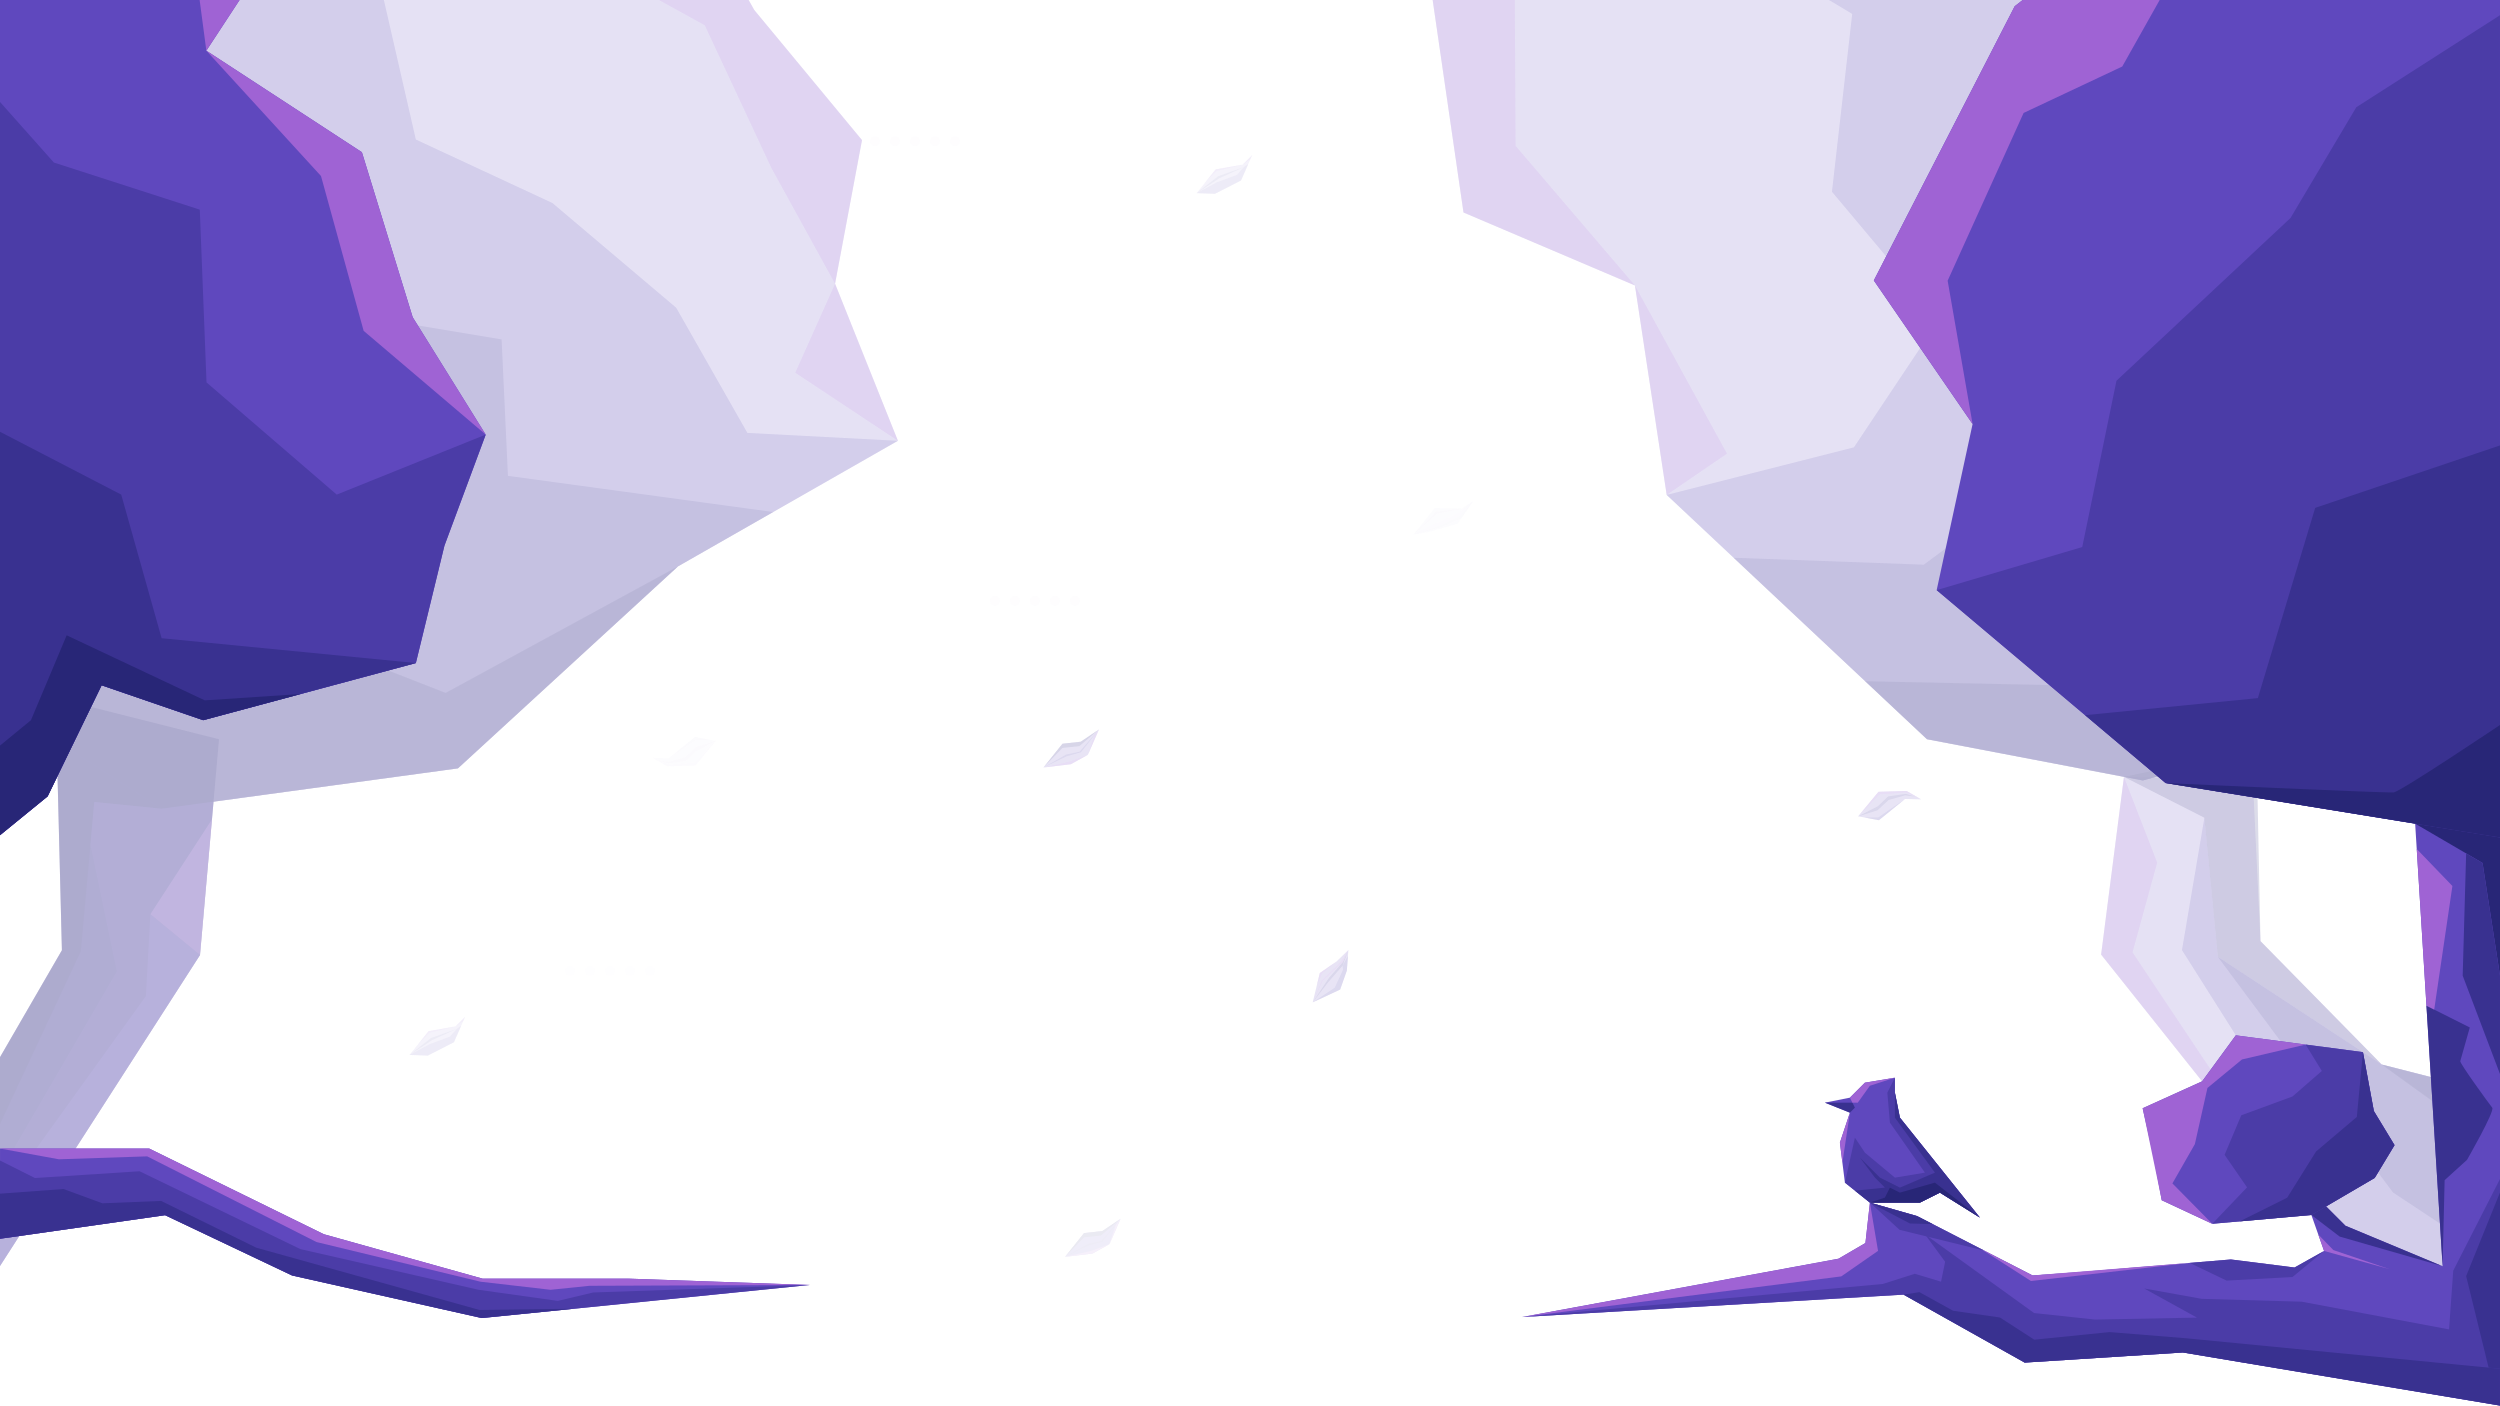 <svg width="1366" height="768" viewBox="0 0 1366 768" fill="none" xmlns="http://www.w3.org/2000/svg">
<g clip-path="url(#clip0)">
<g opacity="0.1">
<g opacity="0.1">
<path opacity="0.8" d="M311.44 533.156C312.949 533.156 314.172 531.933 314.172 530.425C314.172 528.917 312.949 527.694 311.44 527.694C309.931 527.694 308.708 528.917 308.708 530.425C308.708 531.933 309.931 533.156 311.44 533.156Z" fill="url(#paint0_linear)"/>
<path opacity="0.8" d="M322.368 533.156C323.877 533.156 325.1 531.933 325.1 530.425C325.1 528.917 323.877 527.694 322.368 527.694C320.859 527.694 319.636 528.917 319.636 530.425C319.636 531.933 320.859 533.156 322.368 533.156Z" fill="url(#paint1_linear)"/>
<path opacity="0.8" d="M333.296 533.156C334.805 533.156 336.028 531.933 336.028 530.425C336.028 528.917 334.805 527.694 333.296 527.694C331.787 527.694 330.564 528.917 330.564 530.425C330.564 531.933 331.787 533.156 333.296 533.156Z" fill="url(#paint2_linear)"/>
<path opacity="0.8" d="M344.224 533.156C345.733 533.156 346.956 531.933 346.956 530.425C346.956 528.917 345.733 527.694 344.224 527.694C342.715 527.694 341.492 528.917 341.492 530.425C341.492 531.933 342.715 533.156 344.224 533.156Z" fill="url(#paint3_linear)"/>
<path opacity="0.8" d="M355.152 533.156C356.661 533.156 357.884 531.933 357.884 530.425C357.884 528.917 356.661 527.694 355.152 527.694C353.643 527.694 352.42 528.917 352.42 530.425C352.42 531.933 353.643 533.156 355.152 533.156Z" fill="url(#paint4_linear)"/>
</g>
<g opacity="0.1">
<path opacity="0.8" d="M543.66 331.085C545.169 331.085 546.392 329.863 546.392 328.354C546.392 326.846 545.169 325.624 543.66 325.624C542.151 325.624 540.928 326.846 540.928 328.354C540.928 329.863 542.151 331.085 543.66 331.085Z" fill="url(#paint5_linear)"/>
<path opacity="0.8" d="M554.588 331.085C556.097 331.085 557.32 329.863 557.32 328.354C557.32 326.846 556.097 325.624 554.588 325.624C553.079 325.624 551.856 326.846 551.856 328.354C551.856 329.863 553.079 331.085 554.588 331.085Z" fill="url(#paint6_linear)"/>
<path opacity="0.8" d="M565.516 331.085C567.025 331.085 568.248 329.863 568.248 328.354C568.248 326.846 567.025 325.624 565.516 325.624C564.007 325.624 562.784 326.846 562.784 328.354C562.784 329.863 564.007 331.085 565.516 331.085Z" fill="url(#paint7_linear)"/>
<path opacity="0.8" d="M576.444 331.085C577.953 331.085 579.176 329.863 579.176 328.354C579.176 326.846 577.953 325.624 576.444 325.624C574.935 325.624 573.712 326.846 573.712 328.354C573.712 329.863 574.935 331.085 576.444 331.085Z" fill="url(#paint8_linear)"/>
<path opacity="0.8" d="M587.372 331.085C588.881 331.085 590.104 329.863 590.104 328.354C590.104 326.846 588.881 325.624 587.372 325.624C585.863 325.624 584.64 326.846 584.64 328.354C584.64 329.863 585.863 331.085 587.372 331.085Z" fill="url(#paint9_linear)"/>
</g>
<g opacity="0.1">
<path opacity="0.8" d="M478.092 79.872C479.601 79.872 480.824 78.649 480.824 77.141C480.824 75.633 479.601 74.411 478.092 74.411C476.583 74.411 475.36 75.633 475.36 77.141C475.36 78.649 476.583 79.872 478.092 79.872Z" fill="url(#paint10_linear)"/>
<path opacity="0.8" d="M489.02 79.872C490.529 79.872 491.752 78.649 491.752 77.141C491.752 75.633 490.529 74.411 489.02 74.411C487.511 74.411 486.288 75.633 486.288 77.141C486.288 78.649 487.511 79.872 489.02 79.872Z" fill="url(#paint11_linear)"/>
<path opacity="0.8" d="M499.948 79.872C501.457 79.872 502.68 78.649 502.68 77.141C502.68 75.633 501.457 74.411 499.948 74.411C498.439 74.411 497.216 75.633 497.216 77.141C497.216 78.649 498.439 79.872 499.948 79.872Z" fill="url(#paint12_linear)"/>
<path opacity="0.8" d="M510.876 79.872C512.385 79.872 513.608 78.649 513.608 77.141C513.608 75.633 512.385 74.411 510.876 74.411C509.367 74.411 508.144 75.633 508.144 77.141C508.144 78.649 509.367 79.872 510.876 79.872Z" fill="url(#paint13_linear)"/>
<path opacity="0.8" d="M521.804 79.872C523.313 79.872 524.536 78.649 524.536 77.141C524.536 75.633 523.313 74.411 521.804 74.411C520.295 74.411 519.072 75.633 519.072 77.141C519.072 78.649 520.295 79.872 521.804 79.872Z" fill="url(#paint14_linear)"/>
</g>
<g opacity="0.1">
<g opacity="0.1">
<path opacity="0.8" d="M636.392 209.906C637.901 209.906 639.124 208.684 639.124 207.176C639.124 205.668 637.901 204.445 636.392 204.445C634.883 204.445 633.66 205.668 633.66 207.176C633.66 208.684 634.883 209.906 636.392 209.906Z" fill="url(#paint15_linear)"/>
<path opacity="0.8" d="M647.32 209.906C648.829 209.906 650.052 208.684 650.052 207.176C650.052 205.668 648.829 204.445 647.32 204.445C645.811 204.445 644.588 205.668 644.588 207.176C644.588 208.684 645.811 209.906 647.32 209.906Z" fill="url(#paint16_linear)"/>
<path opacity="0.8" d="M658.248 209.906C659.757 209.906 660.98 208.684 660.98 207.176C660.98 205.668 659.757 204.445 658.248 204.445C656.739 204.445 655.516 205.668 655.516 207.176C655.516 208.684 656.739 209.906 658.248 209.906Z" fill="url(#paint17_linear)"/>
<path opacity="0.8" d="M669.176 209.906C670.685 209.906 671.908 208.684 671.908 207.176C671.908 205.668 670.685 204.445 669.176 204.445C667.667 204.445 666.444 205.668 666.444 207.176C666.444 208.684 667.667 209.906 669.176 209.906Z" fill="url(#paint18_linear)"/>
</g>
<g opacity="0.1">
<path opacity="0.8" d="M871.508 527.694C873.017 527.694 874.24 526.472 874.24 524.964C874.24 523.456 873.017 522.233 871.508 522.233C869.999 522.233 868.776 523.456 868.776 524.964C868.776 526.472 869.999 527.694 871.508 527.694Z" fill="url(#paint19_linear)"/>
<path opacity="0.8" d="M882.436 527.694C883.945 527.694 885.168 526.472 885.168 524.964C885.168 523.456 883.945 522.233 882.436 522.233C880.927 522.233 879.704 523.456 879.704 524.964C879.704 526.472 880.927 527.694 882.436 527.694Z" fill="url(#paint20_linear)"/>
<path opacity="0.8" d="M893.364 527.694C894.873 527.694 896.096 526.472 896.096 524.964C896.096 523.456 894.873 522.233 893.364 522.233C891.855 522.233 890.632 523.456 890.632 524.964C890.632 526.472 891.855 527.694 893.364 527.694Z" fill="url(#paint21_linear)"/>
<path opacity="0.8" d="M904.292 527.694C905.801 527.694 907.024 526.472 907.024 524.964C907.024 523.456 905.801 522.233 904.292 522.233C902.783 522.233 901.56 523.456 901.56 524.964C901.56 526.472 902.783 527.694 904.292 527.694Z" fill="url(#paint22_linear)"/>
</g>
<g opacity="0.1">
<path opacity="0.8" d="M598.308 636.92C599.817 636.92 601.04 635.697 601.04 634.189C601.04 632.681 599.817 631.458 598.308 631.458C596.799 631.458 595.576 632.681 595.576 634.189C595.576 635.697 596.799 636.92 598.308 636.92Z" fill="url(#paint23_linear)"/>
<path opacity="0.8" d="M609.236 636.92C610.745 636.92 611.968 635.697 611.968 634.189C611.968 632.681 610.745 631.458 609.236 631.458C607.727 631.458 606.504 632.681 606.504 634.189C606.504 635.697 607.727 636.92 609.236 636.92Z" fill="url(#paint24_linear)"/>
<path opacity="0.8" d="M620.164 636.92C621.673 636.92 622.896 635.697 622.896 634.189C622.896 632.681 621.673 631.458 620.164 631.458C618.655 631.458 617.432 632.681 617.432 634.189C617.432 635.697 618.655 636.92 620.164 636.92Z" fill="url(#paint25_linear)"/>
<path opacity="0.8" d="M631.092 636.92C632.601 636.92 633.824 635.697 633.824 634.189C633.824 632.681 632.601 631.458 631.092 631.458C629.583 631.458 628.36 632.681 628.36 634.189C628.36 635.697 629.583 636.92 631.092 636.92Z" fill="url(#paint26_linear)"/>
</g>
<g opacity="0.1">
<path opacity="0.8" d="M762.228 363.853C763.737 363.853 764.96 362.631 764.96 361.122C764.96 359.614 763.737 358.392 762.228 358.392C760.719 358.392 759.496 359.614 759.496 361.122C759.496 362.631 760.719 363.853 762.228 363.853Z" fill="url(#paint27_linear)"/>
<path opacity="0.8" d="M773.156 363.853C774.665 363.853 775.888 362.631 775.888 361.122C775.888 359.614 774.665 358.392 773.156 358.392C771.647 358.392 770.424 359.614 770.424 361.122C770.424 362.631 771.647 363.853 773.156 363.853Z" fill="url(#paint28_linear)"/>
<path opacity="0.8" d="M795.012 363.853C796.521 363.853 797.744 362.631 797.744 361.122C797.744 359.614 796.521 358.392 795.012 358.392C793.503 358.392 792.28 359.614 792.28 361.122C792.28 362.631 793.503 363.853 795.012 363.853Z" fill="url(#paint29_linear)"/>
</g>
<g opacity="0.1">
<path opacity="0.8" d="M84.337 691.489C82.828 691.489 81.605 690.267 81.605 688.759C81.605 687.251 82.828 686.028 84.337 686.028C85.846 686.028 87.069 687.251 87.069 688.759C87.069 690.267 85.846 691.489 84.337 691.489Z" fill="url(#paint30_linear)"/>
<path opacity="0.8" d="M73.409 691.489C71.9 691.489 70.677 690.267 70.677 688.759C70.677 687.251 71.9 686.028 73.409 686.028C74.918 686.028 76.141 687.251 76.141 688.759C76.141 690.267 74.918 691.489 73.409 691.489Z" fill="url(#paint31_linear)"/>
<path opacity="0.8" d="M51.553 691.489C50.044 691.489 48.821 690.267 48.821 688.759C48.821 687.251 50.044 686.028 51.553 686.028C53.062 686.028 54.285 687.251 54.285 688.759C54.285 690.267 53.062 691.489 51.553 691.489Z" fill="url(#paint32_linear)"/>
</g>
<g opacity="0.1">
<path opacity="0.8" d="M138.971 451.191C140.48 451.191 141.703 449.968 141.703 448.46C141.703 446.952 140.48 445.729 138.971 445.729C137.463 445.729 136.239 446.952 136.239 448.46C136.239 449.968 137.463 451.191 138.971 451.191Z" fill="url(#paint33_linear)"/>
<path opacity="0.8" d="M149.899 451.191C151.408 451.191 152.631 449.968 152.631 448.46C152.631 446.952 151.408 445.729 149.899 445.729C148.391 445.729 147.167 446.952 147.167 448.46C147.167 449.968 148.391 451.191 149.899 451.191Z" fill="url(#paint34_linear)"/>
<path opacity="0.8" d="M171.755 451.191C173.264 451.191 174.487 449.968 174.487 448.46C174.487 446.952 173.264 445.729 171.755 445.729C170.247 445.729 169.023 446.952 169.023 448.46C169.023 449.968 170.247 451.191 171.755 451.191Z" fill="url(#paint35_linear)"/>
</g>
<g opacity="0.1">
<path opacity="0.8" d="M1150.17 440.312C1148.66 440.312 1147.44 439.089 1147.44 437.581C1147.44 436.073 1148.66 434.851 1150.17 434.851C1151.68 434.851 1152.9 436.073 1152.9 437.581C1152.9 439.089 1151.68 440.312 1150.17 440.312Z" fill="url(#paint36_linear)"/>
<path opacity="0.8" d="M1139.24 440.312C1137.74 440.312 1136.51 439.089 1136.51 437.581C1136.51 436.073 1137.74 434.851 1139.24 434.851C1140.75 434.851 1141.98 436.073 1141.98 437.581C1141.98 439.089 1140.75 440.312 1139.24 440.312Z" fill="url(#paint37_linear)"/>
<path opacity="0.8" d="M1117.39 440.312C1115.88 440.312 1114.66 439.089 1114.66 437.581C1114.66 436.073 1115.88 434.851 1117.39 434.851C1118.9 434.851 1120.12 436.073 1120.12 437.581C1120.12 439.089 1118.9 440.312 1117.39 440.312Z" fill="url(#paint38_linear)"/>
</g>
</g>
<g opacity="0.4">
<path opacity="0.4" d="M805.005 273.696L798.912 277.819L783.939 277.579L772.307 292.113L781.015 290.625L796.42 286.166L805.005 273.696Z" fill="url(#paint39_linear)"/>
<path opacity="0.4" d="M772.304 292.102L784.604 279.683L798.908 277.809L785.14 280.679L772.304 292.102Z" fill="url(#paint40_linear)"/>
<path opacity="0.4" d="M772.304 292.102L787.67 286.886L798.019 281.675L805.002 273.686L797.099 280.373L784.833 285.966L772.304 292.102Z" fill="url(#paint41_linear)"/>
<path opacity="0.4" d="M772.304 292.102L787.67 286.886L798.019 281.675L805.002 273.686L798.633 282.936L788.13 287.728L772.304 292.102Z" fill="url(#paint42_linear)"/>
</g>
<g opacity="0.4">
<path opacity="0.4" d="M364.613 418.693L379.975 418.24L391.1 404.832L379.761 402.73L365.482 414.314L356.651 414.09L364.613 418.693Z" fill="url(#paint43_linear)"/>
<path opacity="0.4" d="M391.086 404.821L380.305 410.346L374.708 415.709L365.126 417.088L359.886 415.593L365.356 416.322L374.402 413.794L380.535 408.124L391.086 404.821Z" fill="url(#paint44_linear)"/>
<path opacity="0.4" d="M391.087 404.822L379.962 418.23L364.6 418.684L356.639 414.081L364.744 417.856L379.386 416.783L391.087 404.822Z" fill="url(#paint45_linear)"/>
<path opacity="0.4" d="M387.698 404.193L380.148 404.215L365.464 414.303L379.743 402.719L387.698 404.193Z" fill="url(#paint46_linear)"/>
</g>
<path d="M612.273 665.946L602.3 672.661L592.327 673.749L581.922 686.752L596.911 684.944L606.206 679.813L612.273 665.946Z" fill="url(#paint47_linear)"/>
<path d="M581.922 686.752L592.327 673.749L602.3 672.661L612.273 665.946L601.542 675.089L592.327 676.064L581.922 686.752Z" fill="url(#paint48_linear)"/>
<path d="M581.922 686.752L594.387 679.64L601.651 678.123L612.273 665.946L602.409 678.448L594.604 680.615L581.922 686.752Z" fill="url(#paint49_linear)"/>
<path d="M581.922 686.752L596.013 683.541L606.206 679.813L609.596 669.339L612.273 665.946L606.206 679.813L596.911 684.943L581.922 686.752Z" fill="url(#paint50_linear)"/>
</g>
<g opacity="0.4">
<path opacity="0.4" d="M1160.53 424.482L1148.05 521.59L1258.44 660.122L1366 704.949V598.174L1301.37 581.657L1235.13 514.234L1230.96 426.454L1160.53 424.481L1160.53 424.482Z" fill="url(#paint51_linear)"/>
<path opacity="0.4" d="M-2.05189e-05 384.833L88.312 441.89L250.216 419.823L370.418 309.488L490.621 240.833L456.277 155.017L470.995 76.556L412.121 5.452L380.23 -51.206H-0.01L-2.05189e-05 384.833Z" fill="url(#paint52_linear)"/>
<path opacity="0.4" d="M267.129 -51.2L385.084 13.817L421.509 91.835L456.277 155.025L434.518 203.664L490.62 240.842L456.276 155.025L470.995 76.565L412.12 5.461L380.229 -51.197L267.129 -51.2Z" fill="url(#paint53_linear)"/>
<path opacity="0.4" d="M490.613 240.844L408.38 236.538L369.465 168.124L301.815 110.911L227.226 76.237L208.146 -6.983L98.866 -51.193H-0.005V384.841L88.306 441.898L250.21 419.831L370.413 309.495L490.613 240.844Z" fill="url(#paint54_linear)"/>
<path opacity="0.4" d="M-1.74982e-05 166.819L145.706 119.573L180.397 169.853L274.066 185.457L277.535 260.009L422.44 279.781L370.415 309.496L250.212 419.831L88.309 441.898L-0.003 384.841L-1.74982e-05 166.819Z" fill="url(#paint55_linear)"/>
<path d="M119.689 403.92L109.281 521.817L0.001 691.724V577.648L33.826 519.217L30.357 381.384L119.689 403.92Z" fill="url(#paint56_linear)"/>
<path opacity="0.4" d="M370.404 309.494L243.473 378.601L175.181 351.898L67.636 353.632L-0.014 310.288V384.841L88.298 441.898L250.202 419.831L370.404 309.494Z" fill="url(#paint57_linear)"/>
<path opacity="0.4" d="M775.369 -51.2L799.653 116.108L893.323 155.984L910.669 270.412L1052.91 403.912L1170.86 426.451L1366.01 372.233V-51.211L775.369 -51.2Z" fill="url(#paint58_linear)"/>
<path opacity="0.4" d="M827.413 -51.2L828.132 79.7L893.328 155.987L943.633 247.876L910.674 270.415L893.328 155.987L799.659 116.111L775.374 -51.197L827.413 -51.2Z" fill="url(#paint59_linear)"/>
<path opacity="0.4" d="M913.635 -51.2L1012.04 7.613L1000.97 104.776L1059.52 174.582L1013 244.406L910.661 270.412L1052.9 403.911L1170.85 426.45L1366 372.233V-51.212L913.635 -51.2Z" fill="url(#paint60_linear)"/>
<path opacity="0.4" d="M947.266 304.77L1051.16 308.548L1137.73 244.266L1215.94 164.648L1365.99 160.512V372.228L1170.84 426.446L1052.89 403.907L947.266 304.77Z" fill="url(#paint61_linear)"/>
<path opacity="0.4" d="M1019.15 372.217L1184.85 375.688L1366 266.369V372.226L1170.86 426.443L1052.9 403.904L1019.15 372.217Z" fill="url(#paint62_linear)"/>
<path opacity="0.4" d="M88.312 441.904L51.515 438.226L44.155 519.752L0.001 614.152V577.645L33.826 519.215L30.947 404.843L88.312 441.904Z" fill="url(#paint63_linear)"/>
<path opacity="0.4" d="M115.82 447.72L116.677 438.021L88.313 441.887L51.516 438.209L49.4 461.648L63.781 530.769L-0 640.492V691.706L109.28 521.799L115.82 447.72Z" fill="url(#paint64_linear)"/>
<path opacity="0.4" d="M115.82 447.72L82.179 499.507L109.28 521.797L115.82 447.72Z" fill="url(#paint65_linear)"/>
<path opacity="0.4" d="M82.179 499.521L79.725 544.268L0 655.218V691.722L109.28 521.814L82.179 499.521Z" fill="url(#paint66_linear)"/>
<path opacity="0.4" d="M1160.53 424.482L1204.47 446.806L1211.83 522.814L1301.37 581.66L1235.13 514.232L1232.98 409.194L1160.53 424.482Z" fill="url(#paint67_linear)"/>
<path opacity="0.4" d="M1160.53 424.482L1178.71 471.324L1165.22 520.361L1258.44 660.12L1148.05 521.587L1160.53 424.482Z" fill="url(#paint68_linear)"/>
<path opacity="0.4" d="M1204.48 446.792L1192.22 519.122L1251.09 612.295L1258.45 660.109L1366.01 704.935V598.161L1301.38 581.643L1211.84 522.8L1204.49 446.789L1204.48 446.792Z" fill="url(#paint69_linear)"/>
<path opacity="0.4" d="M1211.83 522.813L1307.51 651.54L1366 690.239V598.174L1301.37 581.657L1211.84 522.814L1211.83 522.813Z" fill="url(#paint70_linear)"/>
<path opacity="0.4" d="M1301.36 581.659L1365.99 628.348V598.177L1301.36 581.659V581.659Z" fill="url(#paint71_linear)"/>
<g opacity="0.4">
<path opacity="0.4" d="M684.191 84.733L678.989 89.933L664.245 92.535L653.835 105.538L663.84 105.895L678.119 98.599L684.191 84.733Z" fill="url(#paint72_linear)"/>
<path opacity="0.4" d="M653.833 105.54L665.607 96.293L679.559 91.351L666.22 97.404L653.833 105.54Z" fill="url(#paint73_linear)"/>
<path opacity="0.4" d="M664.245 92.542L658.433 99.801L664.688 93.463L678.988 89.94C678.988 89.94 683.121 87.183 683.177 87.054C683.233 86.926 684.19 84.74 684.19 84.74L678.988 89.94L664.245 92.542Z" fill="url(#paint74_linear)"/>
<path opacity="0.4" d="M653.833 105.54L664.917 99.587C664.917 99.587 675.764 95.641 675.917 95.488C676.071 95.335 679.558 91.351 679.558 91.351L682.066 89.583L678.117 98.601L663.838 105.897L653.833 105.54Z" fill="url(#paint75_linear)"/>
</g>
<g opacity="0.6">
<path opacity="0.6" d="M1041.77 432.183L1026.4 432.636L1015.28 446.044L1026.62 448.145L1040.9 436.561L1049.73 436.785L1041.77 432.183Z" fill="url(#paint76_linear)"/>
<path opacity="0.6" d="M1015.29 446.055L1026.07 440.53L1031.67 435.167L1041.25 433.787L1046.49 435.283L1041.02 434.554L1031.98 437.082L1025.84 442.752L1015.29 446.055Z" fill="url(#paint77_linear)"/>
<path opacity="0.6" d="M1015.29 446.053L1026.42 432.645L1041.78 432.192L1049.74 436.795L1041.63 433.019L1026.99 434.092L1015.29 446.053Z" fill="url(#paint78_linear)"/>
<path opacity="0.6" d="M1018.68 446.682L1026.23 446.661L1040.91 436.573L1026.64 448.157L1018.68 446.682Z" fill="url(#paint79_linear)"/>
</g>
<g opacity="0.6">
<path opacity="0.6" d="M600.482 398.557L590.509 405.272L580.536 406.36L570.131 419.362L585.119 417.554L594.415 412.424L600.482 398.557Z" fill="url(#paint80_linear)"/>
<path opacity="0.6" d="M570.13 419.362L580.535 406.36L590.508 405.272L600.481 398.557L589.751 407.699L580.536 408.675L570.13 419.362Z" fill="url(#paint81_linear)"/>
<path opacity="0.6" d="M570.13 419.362L582.596 412.25L589.859 410.733L600.481 398.557L590.618 411.059L582.812 413.226L570.13 419.362Z" fill="url(#paint82_linear)"/>
<path opacity="0.6" d="M570.13 419.362L584.222 416.151L594.414 412.424L597.804 401.95L600.481 398.557L594.414 412.423L585.119 417.554L570.13 419.362Z" fill="url(#paint83_linear)"/>
</g>
<g opacity="0.6">
<path opacity="0.6" d="M736.765 519.072L730.256 525.36L721.153 531.643L717.247 547.68L732.241 540.672L735.896 530.342L736.765 519.072Z" fill="url(#paint84_linear)"/>
<path opacity="0.6" d="M717.258 547.689L726.149 534.32L733.738 525.651L736.777 519.081L733.576 527.656L725.716 536.704L717.258 547.689Z" fill="url(#paint85_linear)"/>
<path opacity="0.6" d="M717.259 547.689L729.295 539.685L733.848 529.824L733.577 527.657L736.528 522.316L735.908 530.351L732.253 540.681L717.259 547.689Z" fill="url(#paint86_linear)"/>
<path opacity="0.6" d="M717.258 547.689L722.246 535.675L732.762 525.326L736.777 519.081L733.738 525.651L722.68 536.054L717.258 547.689Z" fill="url(#paint87_linear)"/>
<path opacity="0.6" d="M721.166 531.661L719.561 538.249L722.465 531.837L729.805 525.698L721.166 531.661Z" fill="url(#paint88_linear)"/>
</g>
<g opacity="0.4">
<path opacity="0.4" d="M254.119 555.609L248.917 560.809L234.174 563.411L223.763 576.414L233.768 576.771L248.047 569.475L254.119 555.609Z" fill="url(#paint89_linear)"/>
<path opacity="0.4" d="M223.762 576.416L235.535 567.169L249.487 562.227L236.148 568.28L223.762 576.416Z" fill="url(#paint90_linear)"/>
<path opacity="0.4" d="M234.173 563.418L228.362 570.677L234.616 564.339L248.916 560.816C248.916 560.816 253.049 558.059 253.105 557.93C253.162 557.802 254.119 555.616 254.119 555.616L248.916 560.816L234.173 563.418Z" fill="url(#paint91_linear)"/>
<path opacity="0.4" d="M223.762 576.416L234.845 570.464C234.845 570.464 245.693 566.517 245.846 566.364C245.999 566.211 249.487 562.227 249.487 562.227L251.995 560.46L248.046 569.478L233.767 576.774L223.762 576.416Z" fill="url(#paint92_linear)"/>
</g>
</g>
<path d="M-0.001 -51.201V456.348L26.017 435.132L55.509 374.449L111.013 393.521L227.229 362.309L242.842 298.161L265.392 237.482L225.493 173.334L197.742 83.178L112.747 27.696L145.705 -22.581L131.827 -51.19L-0.001 -51.201ZM1100.83 3.413L1023.85 153.242L1077.82 231.705L1058.2 322.426L1183.3 427.854L1366.01 457.583V-51.195H1170.86L1100.83 3.413ZM1021.72 657.107L1019.27 679.176L1004.55 687.758L831.606 719.63L1040.12 707.374L1106.3 744.514L1192.71 738.993L1366 767.998V457.576L1319.64 450.033L1334.65 691.869L1281.54 669.733L1256 644.196L1269.87 683.52L1253.73 692.568L1218.97 688.174L1134.88 695.135L1110.59 696.884L1047.48 664.458L1021.72 657.107ZM0.008 627.567V676.853L90.207 663.973L159.589 696.915L263.192 720.168L442.329 702.115L343.461 698.649H263.667L176.937 674.377L81.536 627.565L0.008 627.567Z" fill="url(#paint93_linear)"/>
<path d="M1077.83 231.697L1064.19 153.373L1105.7 61.708L1159.6 36.344L1208.85 -51.21H1170.87L1100.84 3.404L1023.86 153.233L1077.83 231.697Z" fill="url(#paint94_linear)"/>
<path d="M831.594 719.64L1004.54 687.767L1019.26 679.186L1021.71 657.117L1026.16 683.475L1006.07 697.421L831.594 719.64Z" fill="url(#paint95_linear)"/>
<path d="M0 627.562H81.528L176.93 674.373L263.66 698.645H343.453L442.322 702.112L322.122 702.56L300.827 704.743L262.518 700.321L172.944 678.654L80.406 631.834L32.197 633.438L0 627.562Z" fill="url(#paint96_linear)"/>
<path d="M831.593 719.64L1028.76 701.558L1046.23 695.99L1060.59 700.306L1062.82 689.419L1051.8 674.441L1111.44 717.449L1144.74 721.006L1200.39 719.94L1171.54 704.003L1203 709.682L1257.65 711.243L1338.17 726.387L1340.44 694.299L1365.99 644.21V768.008L1192.7 739.003L1106.29 744.523L1040.11 707.383L831.593 719.64Z" fill="url(#paint97_linear)"/>
<path d="M1040.1 707.379L1048.77 706.021L1067.2 716.207L1092.79 719.891L1111.53 732L1152.66 727.849L1194.69 731.247L1365.98 747.886V768.003L1192.69 738.998L1106.28 744.518L1040.1 707.379Z" fill="url(#paint98_linear)"/>
<path d="M442.311 702.109L324.111 706.209L304.769 710.808L261.404 704.722L164.117 682.512L76.24 639.973L19.086 643.675L-0.011 634.089V676.845L90.189 663.965L159.571 696.908L263.174 720.161L442.311 702.109Z" fill="url(#paint99_linear)"/>
<path d="M-2.91638e-06 652.22L34.691 649.68L55.94 657.482L88.03 656.182L140.069 681.755L262.009 715.765L313.887 715.071L263.184 720.181L159.581 696.928L90.199 663.985L-0.001 676.865L-2.91638e-06 652.22Z" fill="url(#paint100_linear)"/>
<path d="M1058.19 322.437L1137.74 298.896L1156.44 208.033L1251.54 119.1L1287.48 58.591L1365.99 8.312V457.588L1183.29 427.859L1058.19 322.437Z" fill="url(#paint101_linear)"/>
<path d="M1139.3 390.758L1233.69 381.447L1265.02 277.499L1366.01 243.371V457.57L1183.31 427.841L1139.3 390.758Z" fill="url(#paint102_linear)"/>
<path d="M65.915 -51.2L106.709 -17.834L112.748 27.686L175.395 96.18L198.7 180.77L265.393 237.472L225.495 173.324L197.744 83.168L112.748 27.686L145.707 -22.591L131.828 -51.2H65.915Z" fill="url(#paint103_linear)"/>
<path d="M265.395 237.459L183.984 270.251L112.845 208.953L109.166 114.554L29.44 88.809L0.003 55.708V456.324L26.021 435.108L55.513 374.425L111.016 393.497L227.233 362.285L242.846 298.136L265.395 237.459Z" fill="url(#paint104_linear)"/>
<path d="M0 235.93L66.235 270.257L88.312 348.717L227.232 362.291L111.015 393.502L55.512 374.43L26.02 435.114L0.002 456.33L0 235.93Z" fill="url(#paint105_linear)"/>
<path d="M164.379 379.18L111.881 382.675L36.426 347.133L16.911 393.51L-0.001 407.381V456.339L26.017 435.123L55.509 374.439L111.012 393.511L164.379 379.18Z" fill="url(#paint106_linear)"/>
<path d="M1183.28 427.868C1183.28 427.868 1303.98 433.397 1307.88 432.964C1311.78 432.53 1365.99 396.121 1365.99 396.121V457.597L1183.28 427.868Z" fill="url(#paint107_linear)"/>
<path d="M1262.92 663.852L1208.75 668.685L1181.16 655.812L1176.86 632.519L1170.73 605.548L1203.23 590.837L1221.63 565.704L1291.09 574.895L1297.06 607.081L1308.35 625.7L1297.52 643.607L1262.92 663.852Z" fill="url(#paint108_linear)"/>
<path d="M1082.06 682.23L1109.72 699.945L1196.43 690.042L1110.59 696.886L1082.06 682.23Z" fill="url(#paint109_linear)"/>
<path d="M1208.77 668.685L1187 646.618L1199.27 625.164L1206.15 594.466L1225.02 578.885L1259.78 570.75L1221.66 565.705L1203.26 590.838L1170.75 605.55L1181.18 655.813L1208.77 668.685Z" fill="url(#paint110_linear)"/>
<path d="M1208.77 668.685L1227.78 648.764L1215.52 630.987L1224.63 609.39L1252.62 599.112L1268.65 585.165L1259.78 570.749L1291.12 574.895L1297.09 607.082L1308.37 625.7L1297.55 643.607L1262.94 663.853L1208.77 668.685Z" fill="url(#paint111_linear)"/>
<path d="M1223.69 667.375L1249.7 654.433L1265.49 629.169L1287.77 610.291L1291.1 574.917L1297.07 607.104L1308.36 625.722L1297.54 643.629L1262.93 663.875L1223.69 667.375Z" fill="url(#paint112_linear)"/>
<path d="M1262.92 663.852L1278.39 675.664L1334.64 691.863L1281.52 669.727L1270.95 659.155L1262.92 663.852Z" fill="url(#paint113_linear)"/>
<path d="M1334.64 691.869L1335.74 644.838L1347.97 633.75C1347.97 633.75 1363.3 607.086 1361.77 605.248C1360.24 603.409 1343.98 581.035 1344.29 579.809C1344.6 578.583 1349.5 561.42 1349.5 561.42L1325.8 549.51L1334.64 691.869Z" fill="url(#paint114_linear)"/>
<path d="M1330.05 551.649L1339.99 484.103L1320.51 463.891L1325.82 549.525L1330.05 551.649Z" fill="url(#paint115_linear)"/>
<path d="M1319.64 450.041L1356.46 471.528L1366 533.077V457.585L1319.64 450.041Z" fill="url(#paint116_linear)"/>
<path d="M1347.5 466.316L1345.61 533.086L1365.99 586.834V651.57L1347.5 697.248L1359.79 747.293L1365.99 747.896V533.087L1356.45 471.538L1347.5 466.316Z" fill="url(#paint117_linear)"/>
<path d="M1196.42 690.039L1216.6 699.726L1252.6 697.776L1269.87 683.52L1253.72 692.567L1218.97 688.174L1196.42 690.039Z" fill="url(#paint118_linear)"/>
<path d="M1266.72 674.556L1274.95 683.038L1305.52 693.441L1269.88 683.519L1266.72 674.556Z" fill="url(#paint119_linear)"/>
<path d="M997.125 602.493L1010.78 599.763L1018.98 591.571L1035.37 588.84V597.032L1038.1 610.685L1081.82 665.298L1059.96 651.645L1049.03 657.107H1021.71L1008.05 646.184L1005.32 624.339L1010.78 607.955L997.125 602.493Z" fill="#5F48BE"/>
<path d="M997.124 602.493H1012.15L1013.52 605.225L1010.78 607.957L997.124 602.493Z" fill="#393190"/>
<path d="M1018.98 591.571L1035.37 588.84L1021.71 593.252L1015.09 602.494H1012.15L1010.78 599.763L1018.98 591.571Z" fill="#9F63D4"/>
<path d="M1006.69 635.261L1010.79 607.955L1005.32 624.339L1006.69 635.261Z" fill="#9F63D4"/>
<path d="M1008.05 646.184L1021.71 657.106H1049.03L1059.96 651.645L1081.82 665.298L1038.1 610.685L1035.37 597.032V588.84L1031.24 597.032L1032.64 613.416L1051.76 640.722L1035.37 643.453L1018.98 629.8L1013.52 621.608L1008.05 646.184Z" fill="#4B3CA7"/>
<path d="M1013.52 650.566L1021.71 657.107H1049.03L1059.96 651.646L1081.82 665.299L1038.11 610.685L1035.37 597.032V610.685L1057.23 640.722L1038.11 648.914L1027.18 643.453L1016.25 632.531L1024.45 643.453L1029.91 648.914L1013.52 650.566Z" fill="#393190"/>
<path d="M1021.71 657.107L1029.91 654.376L1032.64 648.915L1038.1 651.645L1057.23 646.184L1081.82 665.299L1059.96 651.646L1049.03 657.107L1021.71 657.107Z" fill="#282677"/>
<path d="M1021.71 657.107L1037.94 671.991L1084.2 683.333L1047.47 664.462L1021.71 657.107Z" fill="url(#paint120_linear)"/>
<path d="M1021.71 657.107L1043.58 668.524L1056 668.846L1047.47 664.462L1021.71 657.107Z" fill="url(#paint121_linear)"/>
</g>
<defs>
<linearGradient id="paint0_linear" x1="1625.54" y1="582.306" x2="1631.01" y2="582.306" gradientUnits="userSpaceOnUse">
<stop stop-color="#9F63D4"/>
</linearGradient>
<linearGradient id="paint1_linear" x1="1636.44" y1="582.306" x2="1641.91" y2="582.306" gradientUnits="userSpaceOnUse">
<stop stop-color="#9F63D4"/>
</linearGradient>
<linearGradient id="paint2_linear" x1="1647.41" y1="582.306" x2="1652.88" y2="582.306" gradientUnits="userSpaceOnUse">
<stop stop-color="#9F63D4"/>
</linearGradient>
<linearGradient id="paint3_linear" x1="1658.31" y1="582.306" x2="1663.78" y2="582.306" gradientUnits="userSpaceOnUse">
<stop stop-color="#9F63D4"/>
</linearGradient>
<linearGradient id="paint4_linear" x1="1669.25" y1="582.306" x2="1674.71" y2="582.306" gradientUnits="userSpaceOnUse">
<stop stop-color="#9F63D4"/>
</linearGradient>
<linearGradient id="paint5_linear" x1="1529.89" y1="380.237" x2="1535.35" y2="380.237" gradientUnits="userSpaceOnUse">
<stop stop-color="#4B3CA7"/>
</linearGradient>
<linearGradient id="paint6_linear" x1="1540.84" y1="380.237" x2="1546.3" y2="380.237" gradientUnits="userSpaceOnUse">
<stop stop-color="#4B3CA7"/>
</linearGradient>
<linearGradient id="paint7_linear" x1="1551.73" y1="380.237" x2="1557.2" y2="380.237" gradientUnits="userSpaceOnUse">
<stop stop-color="#4B3CA7"/>
</linearGradient>
<linearGradient id="paint8_linear" x1="1562.68" y1="380.237" x2="1568.15" y2="380.237" gradientUnits="userSpaceOnUse">
<stop stop-color="#4B3CA7"/>
</linearGradient>
<linearGradient id="paint9_linear" x1="1573.62" y1="380.237" x2="1579.09" y2="380.237" gradientUnits="userSpaceOnUse">
<stop stop-color="#4B3CA7"/>
</linearGradient>
<linearGradient id="paint10_linear" x1="1464.34" y1="129.024" x2="1469.8" y2="129.024" gradientUnits="userSpaceOnUse">
<stop stop-color="#4B3CA7"/>
</linearGradient>
<linearGradient id="paint11_linear" x1="1475.29" y1="129.024" x2="1480.75" y2="129.024" gradientUnits="userSpaceOnUse">
<stop stop-color="#4B3CA7"/>
</linearGradient>
<linearGradient id="paint12_linear" x1="1486.2" y1="129.024" x2="1491.66" y2="129.024" gradientUnits="userSpaceOnUse">
<stop stop-color="#4B3CA7"/>
</linearGradient>
<linearGradient id="paint13_linear" x1="1497.16" y1="129.024" x2="1502.62" y2="129.024" gradientUnits="userSpaceOnUse">
<stop stop-color="#4B3CA7"/>
</linearGradient>
<linearGradient id="paint14_linear" x1="1508.1" y1="129.024" x2="1513.56" y2="129.024" gradientUnits="userSpaceOnUse">
<stop stop-color="#4B3CA7"/>
</linearGradient>
<linearGradient id="paint15_linear" x1="1950.54" y1="259.058" x2="1956" y2="259.058" gradientUnits="userSpaceOnUse">
<stop stop-color="#9F63D4"/>
</linearGradient>
<linearGradient id="paint16_linear" x1="1961.32" y1="259.058" x2="1966.79" y2="259.058" gradientUnits="userSpaceOnUse">
<stop stop-color="#9F63D4"/>
</linearGradient>
<linearGradient id="paint17_linear" x1="1972.28" y1="259.058" x2="1977.74" y2="259.058" gradientUnits="userSpaceOnUse">
<stop stop-color="#9F63D4"/>
</linearGradient>
<linearGradient id="paint18_linear" x1="1983.28" y1="259.058" x2="1988.74" y2="259.058" gradientUnits="userSpaceOnUse">
<stop stop-color="#9F63D4"/>
</linearGradient>
<linearGradient id="paint19_linear" x1="2185.63" y1="576.846" x2="2191.09" y2="576.846" gradientUnits="userSpaceOnUse">
<stop stop-color="#9F63D4"/>
</linearGradient>
<linearGradient id="paint20_linear" x1="2196.51" y1="576.846" x2="2201.97" y2="576.846" gradientUnits="userSpaceOnUse">
<stop stop-color="#9F63D4"/>
</linearGradient>
<linearGradient id="paint21_linear" x1="2207.42" y1="576.846" x2="2212.89" y2="576.846" gradientUnits="userSpaceOnUse">
<stop stop-color="#9F63D4"/>
</linearGradient>
<linearGradient id="paint22_linear" x1="2218.35" y1="576.846" x2="2223.82" y2="576.846" gradientUnits="userSpaceOnUse">
<stop stop-color="#9F63D4"/>
</linearGradient>
<linearGradient id="paint23_linear" x1="1912.43" y1="686.072" x2="1917.89" y2="686.072" gradientUnits="userSpaceOnUse">
<stop stop-color="#9F63D4"/>
</linearGradient>
<linearGradient id="paint24_linear" x1="1923.37" y1="686.072" x2="1928.83" y2="686.072" gradientUnits="userSpaceOnUse">
<stop stop-color="#9F63D4"/>
</linearGradient>
<linearGradient id="paint25_linear" x1="1934.3" y1="686.072" x2="1939.76" y2="686.072" gradientUnits="userSpaceOnUse">
<stop stop-color="#9F63D4"/>
</linearGradient>
<linearGradient id="paint26_linear" x1="1945.17" y1="686.072" x2="1950.63" y2="686.072" gradientUnits="userSpaceOnUse">
<stop stop-color="#9F63D4"/>
</linearGradient>
<linearGradient id="paint27_linear" x1="2076.32" y1="413.005" x2="2081.78" y2="413.005" gradientUnits="userSpaceOnUse">
<stop stop-color="#9F63D4"/>
</linearGradient>
<linearGradient id="paint28_linear" x1="2087.23" y1="413.006" x2="2092.69" y2="413.006" gradientUnits="userSpaceOnUse">
<stop stop-color="#9F63D4"/>
</linearGradient>
<linearGradient id="paint29_linear" x1="2109.12" y1="413.006" x2="2114.58" y2="413.006" gradientUnits="userSpaceOnUse">
<stop stop-color="#9F63D4"/>
</linearGradient>
<linearGradient id="paint30_linear" x1="-1229.76" y1="740.641" x2="-1235.23" y2="740.641" gradientUnits="userSpaceOnUse">
<stop stop-color="#9F63D4"/>
</linearGradient>
<linearGradient id="paint31_linear" x1="-1240.69" y1="740.641" x2="-1246.16" y2="740.641" gradientUnits="userSpaceOnUse">
<stop stop-color="#9F63D4"/>
</linearGradient>
<linearGradient id="paint32_linear" x1="-1262.54" y1="740.641" x2="-1268" y2="740.641" gradientUnits="userSpaceOnUse">
<stop stop-color="#9F63D4"/>
</linearGradient>
<linearGradient id="paint33_linear" x1="1453.06" y1="500.343" x2="1458.52" y2="500.343" gradientUnits="userSpaceOnUse">
<stop stop-color="#9F63D4"/>
</linearGradient>
<linearGradient id="paint34_linear" x1="1463.98" y1="500.343" x2="1469.45" y2="500.343" gradientUnits="userSpaceOnUse">
<stop stop-color="#9F63D4"/>
</linearGradient>
<linearGradient id="paint35_linear" x1="1485.84" y1="500.343" x2="1491.31" y2="500.343" gradientUnits="userSpaceOnUse">
<stop stop-color="#9F63D4"/>
</linearGradient>
<linearGradient id="paint36_linear" x1="-163.859" y1="489.464" x2="-169.322" y2="489.464" gradientUnits="userSpaceOnUse">
<stop stop-color="#9F63D4"/>
</linearGradient>
<linearGradient id="paint37_linear" x1="-174.875" y1="489.464" x2="-180.339" y2="489.464" gradientUnits="userSpaceOnUse">
<stop stop-color="#9F63D4"/>
</linearGradient>
<linearGradient id="paint38_linear" x1="-196.672" y1="489.464" x2="-202.136" y2="489.464" gradientUnits="userSpaceOnUse">
<stop stop-color="#9F63D4"/>
</linearGradient>
<linearGradient id="paint39_linear" x1="832.411" y1="-2784.65" x2="865.109" y2="-2784.65" gradientUnits="userSpaceOnUse">
<stop stop-color="#5F48BE"/>
</linearGradient>
<linearGradient id="paint40_linear" x1="1761.29" y1="332.422" x2="1787.89" y2="332.422" gradientUnits="userSpaceOnUse">
<stop stop-color="#393190"/>
</linearGradient>
<linearGradient id="paint41_linear" x1="2089.13" y1="328.299" x2="2121.83" y2="328.299" gradientUnits="userSpaceOnUse">
<stop stop-color="#9F63D4"/>
</linearGradient>
<linearGradient id="paint42_linear" x1="1761.29" y1="328.299" x2="1793.99" y2="328.299" gradientUnits="userSpaceOnUse">
<stop stop-color="#4B3CA7"/>
</linearGradient>
<linearGradient id="paint43_linear" x1="330.996" y1="3477.03" x2="296.547" y2="3477.03" gradientUnits="userSpaceOnUse">
<stop stop-color="#5F48BE"/>
</linearGradient>
<linearGradient id="paint44_linear" x1="-597.898" y1="362.475" x2="-629.097" y2="362.475" gradientUnits="userSpaceOnUse">
<stop stop-color="#393190"/>
</linearGradient>
<linearGradient id="paint45_linear" x1="-925.734" y1="364.071" x2="-960.183" y2="364.071" gradientUnits="userSpaceOnUse">
<stop stop-color="#9F63D4"/>
</linearGradient>
<linearGradient id="paint46_linear" x1="-601.285" y1="359.69" x2="-623.519" y2="359.69" gradientUnits="userSpaceOnUse">
<stop stop-color="#4B3CA7"/>
</linearGradient>
<linearGradient id="paint47_linear" x1="642.027" y1="-2392.39" x2="672.378" y2="-2392.39" gradientUnits="userSpaceOnUse">
<stop stop-color="#5F48BE"/>
</linearGradient>
<linearGradient id="paint48_linear" x1="975.332" y1="-12187" x2="1005.68" y2="-12187" gradientUnits="userSpaceOnUse">
<stop stop-color="#282677"/>
</linearGradient>
<linearGradient id="paint49_linear" x1="1570.91" y1="720.56" x2="1601.26" y2="720.56" gradientUnits="userSpaceOnUse">
<stop stop-color="#4B3CA7"/>
</linearGradient>
<linearGradient id="paint50_linear" x1="1898.75" y1="720.56" x2="1929.1" y2="720.56" gradientUnits="userSpaceOnUse">
<stop stop-color="#9F63D4"/>
</linearGradient>
<linearGradient id="paint51_linear" x1="1208.15" y1="-2633.87" x2="1426.1" y2="-2633.87" gradientUnits="userSpaceOnUse">
<stop stop-color="#5F48BE"/>
</linearGradient>
<linearGradient id="paint52_linear" x1="60.094" y1="-3109.55" x2="550.725" y2="-3109.55" gradientUnits="userSpaceOnUse">
<stop stop-color="#5F48BE"/>
</linearGradient>
<linearGradient id="paint53_linear" x1="1583.95" y1="3.413" x2="1807.44" y2="3.413" gradientUnits="userSpaceOnUse">
<stop stop-color="#9F63D4"/>
</linearGradient>
<linearGradient id="paint54_linear" x1="988.979" y1="3.421" x2="1479.6" y2="3.421" gradientUnits="userSpaceOnUse">
<stop stop-color="#4B3CA7"/>
</linearGradient>
<linearGradient id="paint55_linear" x1="988.981" y1="174.186" x2="1411.42" y2="174.186" gradientUnits="userSpaceOnUse">
<stop stop-color="#393190"/>
</linearGradient>
<linearGradient id="paint56_linear" x1="988.985" y1="435.997" x2="1108.67" y2="435.997" gradientUnits="userSpaceOnUse">
<stop stop-color="#393190"/>
</linearGradient>
<linearGradient id="paint57_linear" x1="393.394" y1="-6950.72" x2="763.812" y2="-6950.72" gradientUnits="userSpaceOnUse">
<stop stop-color="#282677"/>
</linearGradient>
<linearGradient id="paint58_linear" x1="835.473" y1="-3109.56" x2="1426.11" y2="-3109.56" gradientUnits="userSpaceOnUse">
<stop stop-color="#5F48BE"/>
</linearGradient>
<linearGradient id="paint59_linear" x1="2092.2" y1="3.413" x2="2260.46" y2="3.413" gradientUnits="userSpaceOnUse">
<stop stop-color="#9F63D4"/>
</linearGradient>
<linearGradient id="paint60_linear" x1="1899.65" y1="3.402" x2="2354.98" y2="3.402" gradientUnits="userSpaceOnUse">
<stop stop-color="#4B3CA7"/>
</linearGradient>
<linearGradient id="paint61_linear" x1="1936.25" y1="215.125" x2="2354.97" y2="215.125" gradientUnits="userSpaceOnUse">
<stop stop-color="#393190"/>
</linearGradient>
<linearGradient id="paint62_linear" x1="1412.55" y1="-8643.76" x2="1759.41" y2="-8643.76" gradientUnits="userSpaceOnUse">
<stop stop-color="#282677"/>
</linearGradient>
<linearGradient id="paint63_linear" x1="393.409" y1="-3207.38" x2="481.72" y2="-3207.38" gradientUnits="userSpaceOnUse">
<stop stop-color="#282677"/>
</linearGradient>
<linearGradient id="paint64_linear" x1="988.984" y1="492.634" x2="1105.66" y2="492.634" gradientUnits="userSpaceOnUse">
<stop stop-color="#4B3CA7"/>
</linearGradient>
<linearGradient id="paint65_linear" x1="1399" y1="502.333" x2="1432.64" y2="502.333" gradientUnits="userSpaceOnUse">
<stop stop-color="#9F63D4"/>
</linearGradient>
<linearGradient id="paint66_linear" x1="60.104" y1="-2558.82" x2="169.384" y2="-2558.82" gradientUnits="userSpaceOnUse">
<stop stop-color="#5F48BE"/>
</linearGradient>
<linearGradient id="paint67_linear" x1="1553.93" y1="-3036.59" x2="1694.78" y2="-3036.59" gradientUnits="userSpaceOnUse">
<stop stop-color="#282677"/>
</linearGradient>
<linearGradient id="paint68_linear" x1="2464.87" y1="479.095" x2="2575.26" y2="479.095" gradientUnits="userSpaceOnUse">
<stop stop-color="#9F63D4"/>
</linearGradient>
<linearGradient id="paint69_linear" x1="2181.2" y1="501.403" x2="2354.99" y2="501.403" gradientUnits="userSpaceOnUse">
<stop stop-color="#4B3CA7"/>
</linearGradient>
<linearGradient id="paint70_linear" x1="2200.82" y1="577.427" x2="2354.98" y2="577.427" gradientUnits="userSpaceOnUse">
<stop stop-color="#393190"/>
</linearGradient>
<linearGradient id="paint71_linear" x1="1694.77" y1="3734.26" x2="1759.4" y2="3734.26" gradientUnits="userSpaceOnUse">
<stop stop-color="#282677"/>
</linearGradient>
<linearGradient id="paint72_linear" x1="713.939" y1="-2973.6" x2="744.295" y2="-2973.6" gradientUnits="userSpaceOnUse">
<stop stop-color="#5F48BE"/>
</linearGradient>
<linearGradient id="paint73_linear" x1="1642.82" y1="145.964" x2="1668.55" y2="145.964" gradientUnits="userSpaceOnUse">
<stop stop-color="#393190"/>
</linearGradient>
<linearGradient id="paint74_linear" x1="1975.26" y1="139.353" x2="2001.02" y2="139.353" gradientUnits="userSpaceOnUse">
<stop stop-color="#9F63D4"/>
</linearGradient>
<linearGradient id="paint75_linear" x1="1642.82" y1="144.197" x2="1671.05" y2="144.197" gradientUnits="userSpaceOnUse">
<stop stop-color="#4B3CA7"/>
</linearGradient>
<linearGradient id="paint76_linear" x1="1075.38" y1="-2626.17" x2="1109.83" y2="-2626.17" gradientUnits="userSpaceOnUse">
<stop stop-color="#5F48BE"/>
</linearGradient>
<linearGradient id="paint77_linear" x1="2004.27" y1="488.401" x2="2035.47" y2="488.401" gradientUnits="userSpaceOnUse">
<stop stop-color="#393190"/>
</linearGradient>
<linearGradient id="paint78_linear" x1="2332.09" y1="486.806" x2="2366.54" y2="486.806" gradientUnits="userSpaceOnUse">
<stop stop-color="#9F63D4"/>
</linearGradient>
<linearGradient id="paint79_linear" x1="2007.66" y1="491.186" x2="2029.89" y2="491.186" gradientUnits="userSpaceOnUse">
<stop stop-color="#4B3CA7"/>
</linearGradient>
<linearGradient id="paint80_linear" x1="630.235" y1="-2659.81" x2="660.585" y2="-2659.81" gradientUnits="userSpaceOnUse">
<stop stop-color="#5F48BE"/>
</linearGradient>
<linearGradient id="paint81_linear" x1="963.537" y1="-12454.5" x2="993.888" y2="-12454.5" gradientUnits="userSpaceOnUse">
<stop stop-color="#282677"/>
</linearGradient>
<linearGradient id="paint82_linear" x1="1559.11" y1="453.17" x2="1589.46" y2="453.17" gradientUnits="userSpaceOnUse">
<stop stop-color="#4B3CA7"/>
</linearGradient>
<linearGradient id="paint83_linear" x1="1886.94" y1="453.17" x2="1917.29" y2="453.17" gradientUnits="userSpaceOnUse">
<stop stop-color="#9F63D4"/>
</linearGradient>
<linearGradient id="paint84_linear" x1="777.351" y1="-2539.3" x2="796.869" y2="-2539.3" gradientUnits="userSpaceOnUse">
<stop stop-color="#5F48BE"/>
</linearGradient>
<linearGradient id="paint85_linear" x1="1706.24" y1="573.694" x2="1725.76" y2="573.694" gradientUnits="userSpaceOnUse">
<stop stop-color="#393190"/>
</linearGradient>
<linearGradient id="paint86_linear" x1="1706.24" y1="576.929" x2="1725.51" y2="576.929" gradientUnits="userSpaceOnUse">
<stop stop-color="#4B3CA7"/>
</linearGradient>
<linearGradient id="paint87_linear" x1="2034.09" y1="573.694" x2="2053.61" y2="573.694" gradientUnits="userSpaceOnUse">
<stop stop-color="#9F63D4"/>
</linearGradient>
<linearGradient id="paint88_linear" x1="2036.38" y1="580.31" x2="2046.62" y2="580.31" gradientUnits="userSpaceOnUse">
<stop stop-color="#9F63D4"/>
</linearGradient>
<linearGradient id="paint89_linear" x1="283.867" y1="-2502.7" x2="314.223" y2="-2502.7" gradientUnits="userSpaceOnUse">
<stop stop-color="#5F48BE"/>
</linearGradient>
<linearGradient id="paint90_linear" x1="1212.75" y1="616.84" x2="1238.47" y2="616.84" gradientUnits="userSpaceOnUse">
<stop stop-color="#393190"/>
</linearGradient>
<linearGradient id="paint91_linear" x1="1545.18" y1="610.229" x2="1570.94" y2="610.229" gradientUnits="userSpaceOnUse">
<stop stop-color="#9F63D4"/>
</linearGradient>
<linearGradient id="paint92_linear" x1="1212.75" y1="615.072" x2="1240.98" y2="615.072" gradientUnits="userSpaceOnUse">
<stop stop-color="#4B3CA7"/>
</linearGradient>
<linearGradient id="paint93_linear" x1="60.103" y1="-3109.55" x2="1426.11" y2="-3109.55" gradientUnits="userSpaceOnUse">
<stop stop-color="#5F48BE"/>
</linearGradient>
<linearGradient id="paint94_linear" x1="2340.69" y1="3.404" x2="2525.68" y2="3.404" gradientUnits="userSpaceOnUse">
<stop stop-color="#9F63D4"/>
</linearGradient>
<linearGradient id="paint95_linear" x1="2148.42" y1="711.73" x2="2342.98" y2="711.73" gradientUnits="userSpaceOnUse">
<stop stop-color="#9F63D4"/>
</linearGradient>
<linearGradient id="paint96_linear" x1="1316.82" y1="682.175" x2="1759.15" y2="682.175" gradientUnits="userSpaceOnUse">
<stop stop-color="#9F63D4"/>
</linearGradient>
<linearGradient id="paint97_linear" x1="1820.58" y1="698.824" x2="2354.98" y2="698.824" gradientUnits="userSpaceOnUse">
<stop stop-color="#4B3CA7"/>
</linearGradient>
<linearGradient id="paint98_linear" x1="2029.08" y1="760.635" x2="2354.97" y2="760.635" gradientUnits="userSpaceOnUse">
<stop stop-color="#393190"/>
</linearGradient>
<linearGradient id="paint99_linear" x1="988.973" y1="688.702" x2="1431.29" y2="688.702" gradientUnits="userSpaceOnUse">
<stop stop-color="#4B3CA7"/>
</linearGradient>
<linearGradient id="paint100_linear" x1="988.983" y1="704.294" x2="1302.87" y2="704.294" gradientUnits="userSpaceOnUse">
<stop stop-color="#393190"/>
</linearGradient>
<linearGradient id="paint101_linear" x1="2047.17" y1="62.925" x2="2354.98" y2="62.925" gradientUnits="userSpaceOnUse">
<stop stop-color="#4B3CA7"/>
</linearGradient>
<linearGradient id="paint102_linear" x1="2128.28" y1="297.984" x2="2354.99" y2="297.984" gradientUnits="userSpaceOnUse">
<stop stop-color="#393190"/>
</linearGradient>
<linearGradient id="paint103_linear" x1="1382.74" y1="3.413" x2="1582.22" y2="3.413" gradientUnits="userSpaceOnUse">
<stop stop-color="#9F63D4"/>
</linearGradient>
<linearGradient id="paint104_linear" x1="988.987" y1="110.321" x2="1254.38" y2="110.321" gradientUnits="userSpaceOnUse">
<stop stop-color="#4B3CA7"/>
</linearGradient>
<linearGradient id="paint105_linear" x1="988.984" y1="290.543" x2="1216.22" y2="290.543" gradientUnits="userSpaceOnUse">
<stop stop-color="#393190"/>
</linearGradient>
<linearGradient id="paint106_linear" x1="393.407" y1="-5473.05" x2="557.787" y2="-5473.05" gradientUnits="userSpaceOnUse">
<stop stop-color="#282677"/>
</linearGradient>
<linearGradient id="paint107_linear" x1="1576.69" y1="-3549.8" x2="1759.39" y2="-3549.8" gradientUnits="userSpaceOnUse">
<stop stop-color="#282677"/>
</linearGradient>
<linearGradient id="paint108_linear" x1="1230.83" y1="-2492.64" x2="1368.46" y2="-2492.64" gradientUnits="userSpaceOnUse">
<stop stop-color="#5F48BE"/>
</linearGradient>
<linearGradient id="paint109_linear" x1="2398.89" y1="736.843" x2="2513.26" y2="736.843" gradientUnits="userSpaceOnUse">
<stop stop-color="#9F63D4"/>
</linearGradient>
<linearGradient id="paint110_linear" x1="1316.82" y1="3.413" x2="1319.56" y2="3.413" gradientUnits="userSpaceOnUse">
<stop stop-color="#9F63D4"/>
</linearGradient>
<linearGradient id="paint111_linear" x1="2197.75" y1="625.362" x2="2297.35" y2="625.362" gradientUnits="userSpaceOnUse">
<stop stop-color="#4B3CA7"/>
</linearGradient>
<linearGradient id="paint112_linear" x1="2212.67" y1="629.531" x2="2297.34" y2="629.531" gradientUnits="userSpaceOnUse">
<stop stop-color="#393190"/>
</linearGradient>
<linearGradient id="paint113_linear" x1="2251.91" y1="713.768" x2="2323.62" y2="713.768" gradientUnits="userSpaceOnUse">
<stop stop-color="#393190"/>
</linearGradient>
<linearGradient id="paint114_linear" x1="2314.8" y1="604.124" x2="2350.87" y2="604.124" gradientUnits="userSpaceOnUse">
<stop stop-color="#393190"/>
</linearGradient>
<linearGradient id="paint115_linear" x1="2637.31" y1="518.504" x2="2656.79" y2="518.504" gradientUnits="userSpaceOnUse">
<stop stop-color="#9F63D4"/>
</linearGradient>
<linearGradient id="paint116_linear" x1="1713.05" y1="-1432.96" x2="1759.41" y2="-1432.96" gradientUnits="userSpaceOnUse">
<stop stop-color="#282677"/>
</linearGradient>
<linearGradient id="paint117_linear" x1="2334.59" y1="520.929" x2="2354.97" y2="520.929" gradientUnits="userSpaceOnUse">
<stop stop-color="#393190"/>
</linearGradient>
<linearGradient id="paint118_linear" x1="2185.41" y1="738.134" x2="2258.85" y2="738.134" gradientUnits="userSpaceOnUse">
<stop stop-color="#4B3CA7"/>
</linearGradient>
<linearGradient id="paint119_linear" x1="2583.53" y1="729.169" x2="2622.33" y2="729.169" gradientUnits="userSpaceOnUse">
<stop stop-color="#9F63D4"/>
</linearGradient>
<linearGradient id="paint120_linear" x1="2010.7" y1="711.721" x2="2073.18" y2="711.721" gradientUnits="userSpaceOnUse">
<stop stop-color="#4B3CA7"/>
</linearGradient>
<linearGradient id="paint121_linear" x1="2010.69" y1="711.722" x2="2044.98" y2="711.722" gradientUnits="userSpaceOnUse">
<stop stop-color="#393190"/>
</linearGradient>
<clipPath id="clip0">
<rect width="1366" height="768" fill="white"/>
</clipPath>
</defs>
</svg>
